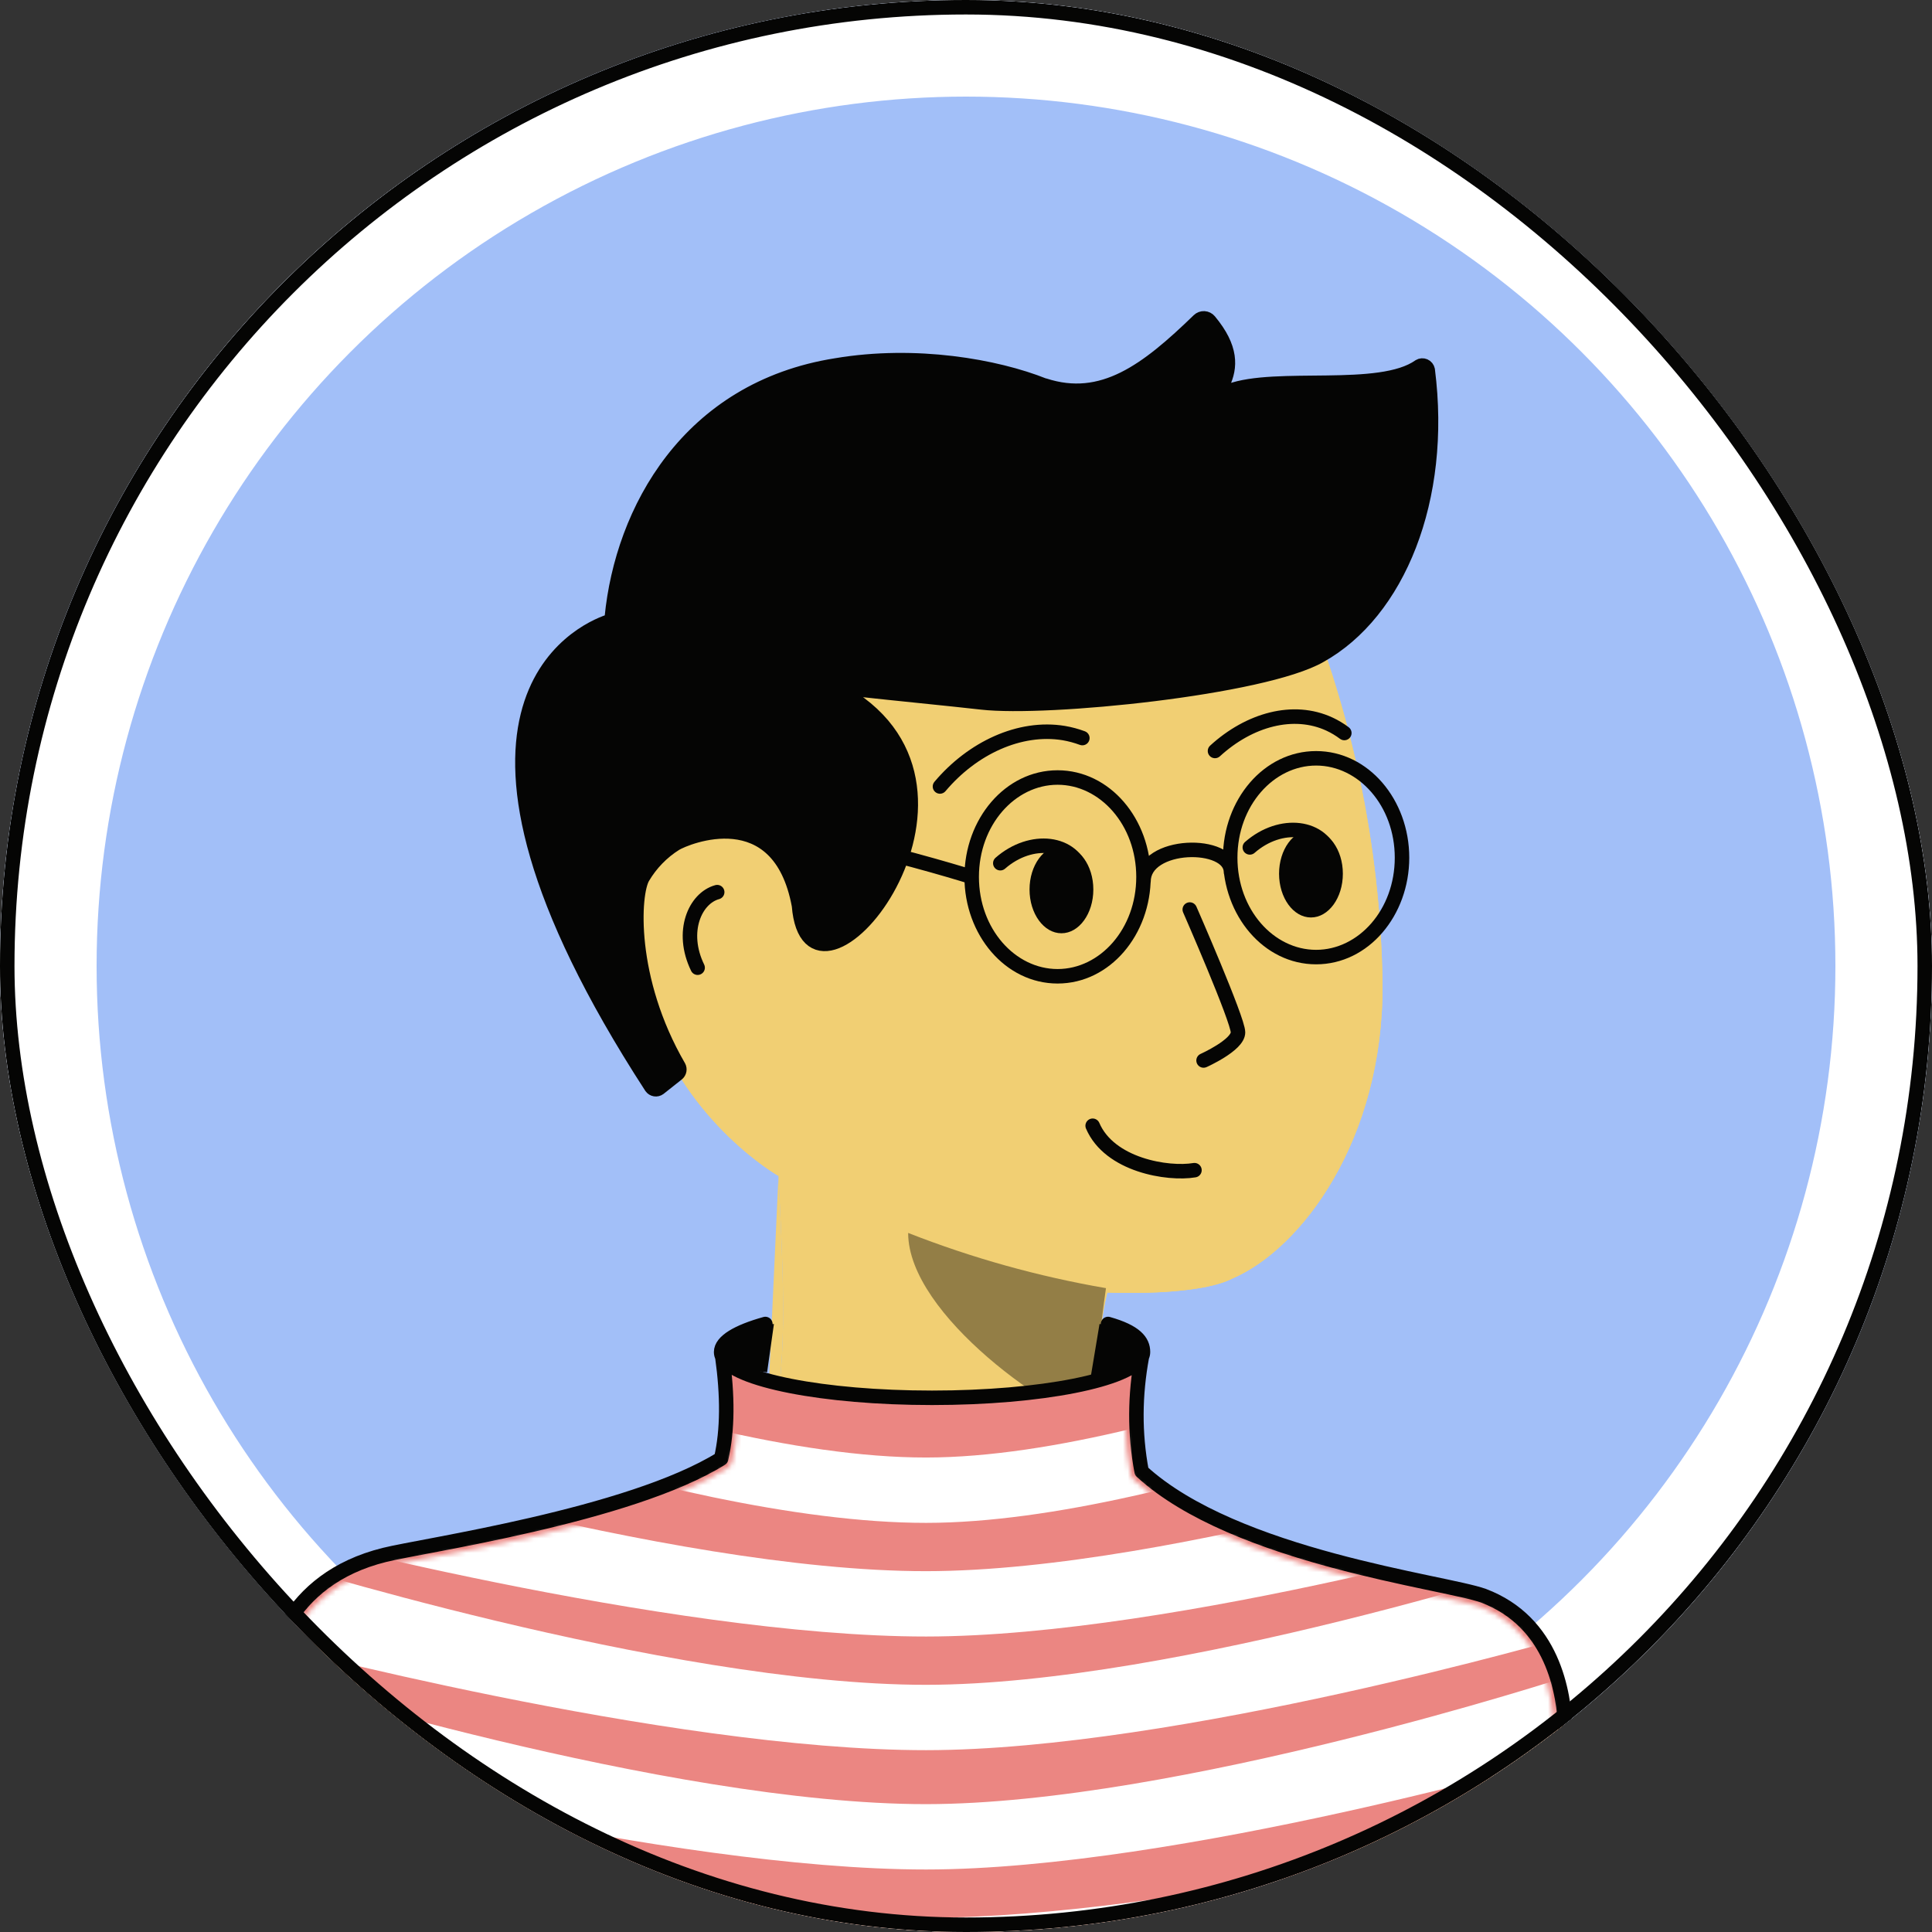 <svg width="400" height="400" viewBox="0 0 400 400" fill="none" xmlns="http://www.w3.org/2000/svg">
<rect x="0" y="0" width="400" height="400" fill="#333333" stroke="none"/>
<g clip-path="url(#clip0_104_993)">
<rect width="400" height="400" rx="200" fill="white"/>
<rect width="400" height="400" fill="#A2BFF8"/>
<circle cx="200" cy="200" r="190" stroke="white" stroke-width="20"/>
<path d="M229.251 267.605C220.715 267.346 195.388 259.264 190.353 255.535L229.251 267.605Z" fill="#F1CF73"/>
<path d="M232.764 307.441C248.513 329.499 299.435 336.047 308.124 339.2C322.374 344.6 324.798 359.2 325.008 367.153C325.617 389.812 328.275 428.682 320.325 449.224" fill="#F1CF73"/>
<path d="M232.764 307.441C223.209 290.217 229.251 267.605 229.251 267.605C229.251 267.605 247.764 268.488 255.187 264.688C269.461 258.535 286.416 236.029 286.24 203.805C285.836 174.787 279.736 146.133 268.29 119.488C257.962 92.652 193.878 67.57 145.6 114.441C145.6 114.441 119.571 138.346 134.687 178.076" fill="#F1CF73"/>
<path d="M59.677 449.224C52.804 427.094 55.508 368.906 56.504 360.694C57.499 352.483 61.34 335.824 81.679 330.753C90.671 328.482 146.982 319.335 158.41 303.464" fill="#F1CF73"/>
<path d="M161.174 243.464C161.174 243.464 142.263 232.676 134.722 210.182C127.182 187.688 134.687 178.076 134.687 178.076C140.741 169.005 164.827 166.782 164.827 194.146" fill="#F1CF73"/>
<path d="M161.174 243.464C162.614 272.052 162.977 285.17 158.41 303.464L161.174 243.464Z" fill="#F1CF73"/>
<path d="M232.764 307.441C248.513 329.499 299.435 336.047 308.124 339.2C322.374 344.6 324.798 359.2 325.008 367.153C325.617 389.812 328.275 428.682 320.325 449.224H59.677C52.804 427.094 55.508 368.906 56.504 360.694C57.499 352.483 61.34 335.824 81.679 330.753C90.671 328.482 146.982 319.335 158.41 303.464C162.977 285.17 162.614 272.052 161.174 243.464C161.174 243.464 142.263 232.676 134.722 210.182C127.182 187.688 134.687 178.076 134.687 178.076C119.571 138.346 145.6 114.441 145.6 114.441C193.878 67.57 257.962 92.652 268.29 119.488C279.736 146.133 285.836 174.787 286.24 203.805C286.416 236.029 269.461 258.535 255.187 264.688C247.764 268.488 229.251 267.605 229.251 267.605C229.251 267.605 223.209 290.217 232.764 307.441Z" fill="#F1CF73"/>
<path opacity="0.4" d="M228.982 266.699C227.848 274.706 226.092 286.471 228.982 295.883C218.268 293.33 188.023 272.323 188.023 255.264C201.256 260.457 214.979 264.288 228.982 266.699Z" fill="#050504"/>
<path d="M148.488 184.706C143.922 185.953 140.807 192.883 144.437 200.353" stroke="#050504" stroke-width="3" stroke-linecap="round"/>
<path d="M57.503 440.4C50.597 418.27 53.315 360.082 54.315 351.87C55.315 343.659 59.174 327 79.609 321.929C87.399 319.972 130.272 313.825 149.302 301.998C150.683 296.09 150.66 288.865 149.55 280.934C151.887 285.692 170.437 289.4 192.972 289.4C215.585 289.4 234.185 285.666 236.418 280.885C234.953 288.854 234.865 296.681 236.361 304.653C255.767 322.422 299.133 327.489 307.126 330.376C321.444 335.776 323.879 350.376 324.091 358.329C324.703 380.988 327.373 419.859 319.385 440.4H57.503Z" fill="#EB8682"/>
<path d="M229.41 274.118C235.127 275.729 236.643 277.741 236.643 279.918C236.643 280.244 236.567 280.567 236.418 280.885M158.455 274.118C152.714 275.718 149.302 277.729 149.302 279.918C149.302 280.261 149.386 280.6 149.55 280.934M149.385 279.8C149.442 280.179 149.497 280.558 149.55 280.934M236.467 280.623C236.45 280.711 236.434 280.798 236.418 280.885M149.55 280.934C150.66 288.865 150.683 296.09 149.302 301.998C130.272 313.825 87.399 319.972 79.609 321.929C59.174 327 55.315 343.659 54.315 351.87C53.315 360.082 50.597 418.27 57.503 440.4H319.385C327.373 419.859 324.703 380.988 324.091 358.329C323.879 350.376 321.444 335.776 307.126 330.376C299.133 327.489 255.767 322.422 236.361 304.653C234.865 296.681 234.953 288.854 236.418 280.885M149.55 280.934C151.887 285.692 170.437 289.4 192.972 289.4C215.585 289.4 234.185 285.666 236.418 280.885" stroke="#050504" stroke-width="3" stroke-linecap="round" stroke-linejoin="round"/>
<mask id="mask0_104_993" style="mask-type:alpha" maskUnits="userSpaceOnUse" x="55" y="286" width="268" height="153">
<path d="M151.593 302.533C152.726 297.689 152.956 292.105 152.485 286.102C152.731 286.215 152.983 286.325 153.24 286.433C155.863 287.535 159.276 288.483 163.233 289.26C171.164 290.818 181.592 291.753 192.972 291.753C204.392 291.753 214.853 290.811 222.793 289.244C226.755 288.462 230.169 287.509 232.786 286.399C232.954 286.328 233.119 286.256 233.282 286.183C232.635 292.473 232.856 298.734 234.048 305.087C234.142 305.587 234.396 306.044 234.772 306.388C244.928 315.688 261.117 321.511 275.41 325.367C282.611 327.31 289.442 328.78 294.94 329.94L296.16 330.197C301.122 331.242 304.641 331.984 306.312 332.584C319.146 337.435 321.531 350.581 321.739 358.393C321.819 361.353 321.933 364.572 322.054 367.979L322.054 367.98C322.399 377.71 322.798 388.973 322.61 400.119C322.369 414.471 321.151 428.262 317.744 438.047H59.271C56.316 427.074 55.353 408.387 55.297 390.908C55.238 372.603 56.168 356.117 56.651 352.155C57.132 348.197 58.288 342.373 61.668 336.97C65.005 331.636 70.58 326.594 80.176 324.213L80.182 324.211C81.625 323.849 84.365 323.329 88.081 322.624C89.159 322.419 90.318 322.199 91.551 321.963C96.973 320.925 103.692 319.597 110.771 317.957C124.829 314.7 140.66 310.139 150.544 303.996C151.074 303.667 151.451 303.141 151.593 302.533Z" fill="#EB8682"/>
</mask>
<g mask="url(#mask0_104_993)">
<path d="M54.116 263.529C54.116 263.529 138.001 301.797 191.763 301.764C243.688 301.733 324.704 263.529 324.704 263.529V280C324.704 280 243.684 315.27 191.763 315.294C138.004 315.318 54.116 281.176 54.116 281.176V263.529Z" fill="white"/>
<path d="M54.116 298.823C54.116 298.823 138 325.326 191.763 325.294C243.688 325.262 324.704 298.823 324.704 298.823V315.294C324.704 315.294 243.684 338.8 191.763 338.823C138.004 338.848 54.116 316.47 54.116 316.47V298.823Z" fill="white"/>
<path d="M54.116 322.353C54.116 322.353 138 348.856 191.763 348.823C243.688 348.792 324.704 322.353 324.704 322.353V338.823C324.704 338.823 243.684 362.329 191.763 362.353C138.004 362.377 54.116 340 54.116 340V322.353Z" fill="white"/>
<path d="M54.116 347.059C54.116 347.059 138 373.562 191.763 373.529C243.688 373.498 324.704 347.059 324.704 347.059V363.529C324.704 363.529 243.684 387.035 191.763 387.059C138.004 387.083 54.116 364.706 54.116 364.706V347.059Z" fill="white"/>
<path d="M54.116 375.294C54.116 375.294 138 397.091 191.763 397.059C243.688 397.027 324.704 376.47 324.704 376.47V392.941C324.704 392.941 243.684 410.564 191.763 410.588C138.004 410.612 54.116 392.941 54.116 392.941V375.294Z" fill="white"/>
<path d="M54.116 403.529C54.116 403.529 138 418.268 191.763 418.235C243.688 418.204 324.704 403.529 324.704 403.529V420C324.704 420 243.684 431.741 191.763 431.764C138.004 431.789 54.116 421.176 54.116 421.176V403.529Z" fill="white"/>
</g>
<path d="M158.822 284.118L160.233 274.118C157.292 274.314 150.586 277.176 150.586 280C150.586 282.823 156.076 283.921 158.822 284.118Z" fill="#050504"/>
<path d="M225.88 284.706L227.645 274.118C230.586 274.314 235.88 277.176 235.88 280C235.88 282.823 228.626 284.51 225.88 284.706Z" fill="#050504"/>
<path d="M273.257 135.756C261.567 142.448 216.774 146.967 203.251 145.427C196.922 144.702 184.685 143.518 177.286 142.69C177.059 142.699 176.84 142.777 176.657 142.913C176.474 143.05 176.335 143.238 176.259 143.455C176.183 143.671 176.173 143.906 176.23 144.128C176.288 144.35 176.41 144.55 176.58 144.702C208.191 165.78 167.542 214.48 165.425 187.468C161.304 165.251 142.078 173.301 139.801 174.692C137.059 176.425 134.761 178.79 133.097 181.592C131.037 184.915 129.955 202.681 140.519 220.873C140.641 221.104 140.681 221.37 140.634 221.627C140.586 221.884 140.453 222.117 140.257 222.288L136.455 225.3C136.333 225.389 136.195 225.453 136.049 225.488C135.903 225.523 135.752 225.528 135.604 225.503C135.455 225.479 135.314 225.425 135.186 225.345C135.059 225.264 134.948 225.159 134.861 225.036C83.945 146.554 120.496 130.593 125.96 128.73C126.151 128.654 126.319 128.528 126.445 128.364C126.572 128.2 126.652 128.004 126.677 127.798C128.828 105.823 142.454 80.49 173.143 75.649C189.625 72.878 206.222 75.844 216.114 79.789H216.193C228.248 83.722 237.423 76.787 248.191 66.335C248.339 66.191 248.515 66.08 248.707 66.008C248.899 65.936 249.104 65.904 249.309 65.915C249.513 65.926 249.714 65.979 249.898 66.071C250.081 66.163 250.244 66.292 250.377 66.45C255.033 72.05 254.794 76.028 253.166 79.467C253.096 79.663 253.08 79.874 253.12 80.078C253.159 80.282 253.253 80.472 253.391 80.626C253.529 80.781 253.706 80.895 253.903 80.956C254.099 81.017 254.309 81.023 254.509 80.973C264.287 77.362 285.71 81.652 293.883 75.844C294.039 75.749 294.215 75.692 294.397 75.679C294.579 75.666 294.761 75.698 294.929 75.771C295.096 75.844 295.244 75.957 295.359 76.1C295.474 76.243 295.553 76.412 295.591 76.592C299.017 103.374 289.387 126.786 273.257 135.756Z" fill="#050504" stroke="#050504" stroke-width="3" stroke-linecap="round" stroke-linejoin="bevel"/>
<path d="M235.249 182.506C235.249 183.334 235.921 184.006 236.749 184.006C237.578 184.006 238.249 183.334 238.249 182.506H235.249ZM253.364 180.564C253.364 181.393 254.035 182.064 254.864 182.064C255.692 182.064 256.364 181.393 256.364 180.564H253.364ZM200.714 182.983C201.504 183.232 202.346 182.794 202.596 182.004C202.845 181.214 202.406 180.371 201.616 180.122L200.714 182.983ZM138.123 172.341L138.767 173.696C138.783 173.688 138.799 173.68 138.815 173.672L138.123 172.341ZM127.28 191.05C127.432 191.865 128.215 192.402 129.029 192.251C129.844 192.1 130.381 191.317 130.23 190.502L127.28 191.05ZM235.249 181.553C235.249 192.301 227.76 200.629 218.963 200.629V203.629C229.812 203.629 238.249 193.533 238.249 181.553H235.249ZM218.963 200.629C210.166 200.629 202.677 192.301 202.677 181.553H199.677C199.677 193.533 208.114 203.629 218.963 203.629V200.629ZM202.677 181.553C202.677 170.804 210.166 162.476 218.963 162.476V159.476C208.114 159.476 199.677 169.573 199.677 181.553H202.677ZM218.963 162.476C227.76 162.476 235.249 170.804 235.249 181.553H238.249C238.249 169.573 229.812 159.476 218.963 159.476V162.476ZM288.772 177.576C288.772 188.324 281.283 196.653 272.486 196.653V199.653C283.335 199.653 291.772 189.556 291.772 177.576H288.772ZM272.486 196.653C263.689 196.653 256.2 188.324 256.2 177.576H253.2C253.2 189.556 261.637 199.653 272.486 199.653V196.653ZM256.2 177.576C256.2 166.828 263.689 158.5 272.486 158.5V155.5C261.637 155.5 253.2 165.596 253.2 177.576H256.2ZM272.486 158.5C281.283 158.5 288.772 166.828 288.772 177.576H291.772C291.772 165.596 283.335 155.5 272.486 155.5V158.5ZM238.249 182.506C238.249 181.094 238.993 179.957 240.385 179.072C241.81 178.166 243.807 177.614 245.897 177.487C247.989 177.36 249.996 177.67 251.415 178.312C252.845 178.959 253.364 179.762 253.364 180.564H256.364C256.364 178.09 254.618 176.469 252.652 175.579C250.674 174.684 248.152 174.344 245.716 174.492C243.278 174.64 240.746 175.287 238.775 176.541C236.77 177.816 235.249 179.8 235.249 182.506H238.249ZM201.165 181.553C201.616 180.122 201.616 180.122 201.616 180.122C201.615 180.122 201.614 180.122 201.614 180.121C201.612 180.121 201.609 180.12 201.606 180.119C201.6 180.117 201.59 180.114 201.578 180.11C201.553 180.102 201.516 180.091 201.467 180.076C201.37 180.045 201.227 180.001 201.04 179.943C200.665 179.827 200.115 179.659 199.412 179.448C198.005 179.025 195.983 178.429 193.518 177.735C188.588 176.347 181.877 174.565 174.758 172.99C167.648 171.416 160.094 170.041 153.489 169.481C150.187 169.201 147.088 169.122 144.383 169.333C141.699 169.542 139.285 170.045 137.43 171.01L138.815 173.672C140.153 172.975 142.105 172.52 144.616 172.324C147.104 172.13 150.029 172.199 153.236 172.471C159.649 173.015 167.057 174.358 174.11 175.919C181.156 177.478 187.81 179.244 192.705 180.622C195.151 181.311 197.156 181.902 198.548 182.321C199.244 182.53 199.787 182.696 200.155 182.81C200.339 182.866 200.48 182.91 200.574 182.939C200.621 182.954 200.656 182.965 200.68 182.972C200.691 182.976 200.7 182.979 200.706 182.981C200.709 182.982 200.711 182.982 200.712 182.983C200.713 182.983 200.713 182.983 200.714 182.983C200.714 182.983 200.714 182.983 201.165 181.553ZM137.478 170.986C133.81 172.731 130.82 175.646 128.976 179.276L131.651 180.635C133.196 177.594 135.698 175.155 138.767 173.696L137.478 170.986ZM128.976 179.276C127.132 182.905 126.536 187.045 127.28 191.05L130.23 190.502C129.606 187.145 130.106 183.676 131.651 180.635L128.976 179.276Z" fill="#050504"/>
<path d="M247.702 187.704C247.369 186.945 246.485 186.6 245.726 186.932C244.967 187.264 244.621 188.149 244.954 188.908L247.702 187.704ZM248.573 218.195C247.816 218.534 247.477 219.421 247.815 220.177C248.154 220.933 249.041 221.272 249.797 220.934L248.573 218.195ZM193.461 161.869C192.928 162.503 193.009 163.449 193.642 163.983C194.276 164.516 195.222 164.435 195.756 163.802L193.461 161.869ZM220.24 151.777L220.493 150.298L220.483 150.296L220.24 151.777ZM223.57 154.218C224.347 154.506 225.21 154.111 225.499 153.334C225.787 152.557 225.391 151.694 224.615 151.406L223.57 154.218ZM250.538 154.376C249.927 154.935 249.885 155.884 250.444 156.495C251.004 157.106 251.952 157.148 252.564 156.589L250.538 154.376ZM275.25 149.918L275.881 148.557L275.879 148.556L275.25 149.918ZM277.426 152.962C278.088 153.461 279.028 153.329 279.527 152.668C280.026 152.007 279.894 151.066 279.233 150.567L277.426 152.962ZM246.328 188.306C244.954 188.908 244.954 188.908 244.954 188.908C244.954 188.908 244.954 188.909 244.954 188.909C244.955 188.91 244.955 188.911 244.956 188.912C244.957 188.915 244.959 188.919 244.961 188.924C244.966 188.935 244.973 188.951 244.982 188.972C245.001 189.015 245.029 189.079 245.065 189.163C245.138 189.33 245.245 189.575 245.381 189.889C245.654 190.516 246.043 191.415 246.51 192.502C247.445 194.677 248.691 197.603 249.936 200.609C251.182 203.619 252.423 206.697 253.35 209.18C253.814 210.423 254.193 211.501 254.455 212.338C254.585 212.758 254.681 213.1 254.743 213.364C254.812 213.657 254.816 213.759 254.816 213.741H257.816C257.816 213.394 257.742 213.01 257.664 212.679C257.579 212.319 257.461 211.901 257.319 211.445C257.034 210.531 256.633 209.395 256.16 208.131C255.215 205.598 253.958 202.482 252.708 199.462C251.456 196.439 250.204 193.5 249.267 191.317C248.797 190.226 248.406 189.323 248.133 188.693C247.996 188.378 247.888 188.131 247.815 187.963C247.778 187.879 247.75 187.814 247.731 187.771C247.721 187.749 247.714 187.732 247.709 187.721C247.707 187.716 247.705 187.711 247.704 187.709C247.703 187.707 247.703 187.706 247.702 187.705C247.702 187.705 247.702 187.705 247.702 187.704C247.702 187.704 247.702 187.704 246.328 188.306ZM254.816 213.741C254.816 213.731 254.818 213.811 254.709 214.001C254.6 214.19 254.416 214.427 254.14 214.703C253.585 215.259 252.8 215.836 251.949 216.373C251.11 216.904 250.262 217.362 249.619 217.689C249.299 217.851 249.033 217.98 248.849 218.067C248.757 218.111 248.686 218.144 248.639 218.165C248.615 218.176 248.597 218.184 248.586 218.189C248.581 218.192 248.577 218.194 248.574 218.195C248.573 218.195 248.573 218.196 248.572 218.196C248.572 218.196 248.572 218.196 248.572 218.196C248.572 218.196 248.572 218.196 248.572 218.196C248.572 218.196 248.573 218.195 249.185 219.565C249.797 220.934 249.797 220.934 249.798 220.934C249.798 220.934 249.798 220.934 249.798 220.934C249.799 220.933 249.799 220.933 249.8 220.933C249.801 220.932 249.803 220.931 249.806 220.93C249.81 220.928 249.816 220.926 249.824 220.922C249.84 220.915 249.863 220.905 249.891 220.891C249.948 220.865 250.03 220.827 250.133 220.778C250.339 220.681 250.631 220.54 250.979 220.362C251.673 220.009 252.608 219.505 253.552 218.909C254.483 218.321 255.481 217.606 256.263 216.823C256.985 216.1 257.816 215.033 257.816 213.741H254.816ZM195.756 163.802C202.221 156.127 211.53 151.87 219.998 153.257L220.483 150.296C210.707 148.695 200.415 153.614 193.461 161.869L195.756 163.802ZM219.987 153.255C221.208 153.464 222.408 153.786 223.57 154.218L224.615 151.406C223.278 150.909 221.898 150.538 220.493 150.298L219.987 153.255ZM252.564 156.589C259.4 150.33 267.887 148.167 274.621 151.279L275.879 148.556C267.696 144.774 257.94 147.6 250.538 154.376L252.564 156.589ZM274.619 151.279C275.611 151.739 276.552 152.303 277.426 152.962L279.233 150.567C278.19 149.78 277.066 149.106 275.881 148.557L274.619 151.279Z" fill="#050504"/>
<path d="M226.224 233.073C229.715 241.238 241.795 243.2 247.3 242.274" stroke="#050504" stroke-width="3" stroke-miterlimit="10" stroke-linecap="round"/>
<path d="M219.759 193.224C223.406 193.224 226.363 189.168 226.363 184.165C226.363 179.162 223.406 175.106 219.759 175.106C216.111 175.106 213.155 179.162 213.155 184.165C213.155 189.168 216.111 193.224 219.759 193.224Z" fill="#050504"/>
<path d="M224.103 180.894C222.335 174.165 213.494 173.118 207.101 178.718" stroke="#050504" stroke-width="3" stroke-linecap="round"/>
<path d="M271.42 189.953C275.067 189.953 278.024 185.897 278.024 180.894C278.024 175.891 275.067 171.836 271.42 171.836C267.773 171.836 264.816 175.891 264.816 180.894C264.816 185.897 267.773 189.953 271.42 189.953Z" fill="#050504"/>
<path d="M275.764 177.624C273.996 170.894 265.156 169.847 258.762 175.447" stroke="#050504" stroke-width="3" stroke-linecap="round"/>
</g>
<rect x="1.5" y="1.5" width="397" height="397" rx="198.5" stroke="#050504" stroke-width="3"/>
<defs>
<clipPath id="clip0_104_993">
<rect width="400" height="400" rx="200" fill="white"/>
</clipPath>
</defs>
</svg>
